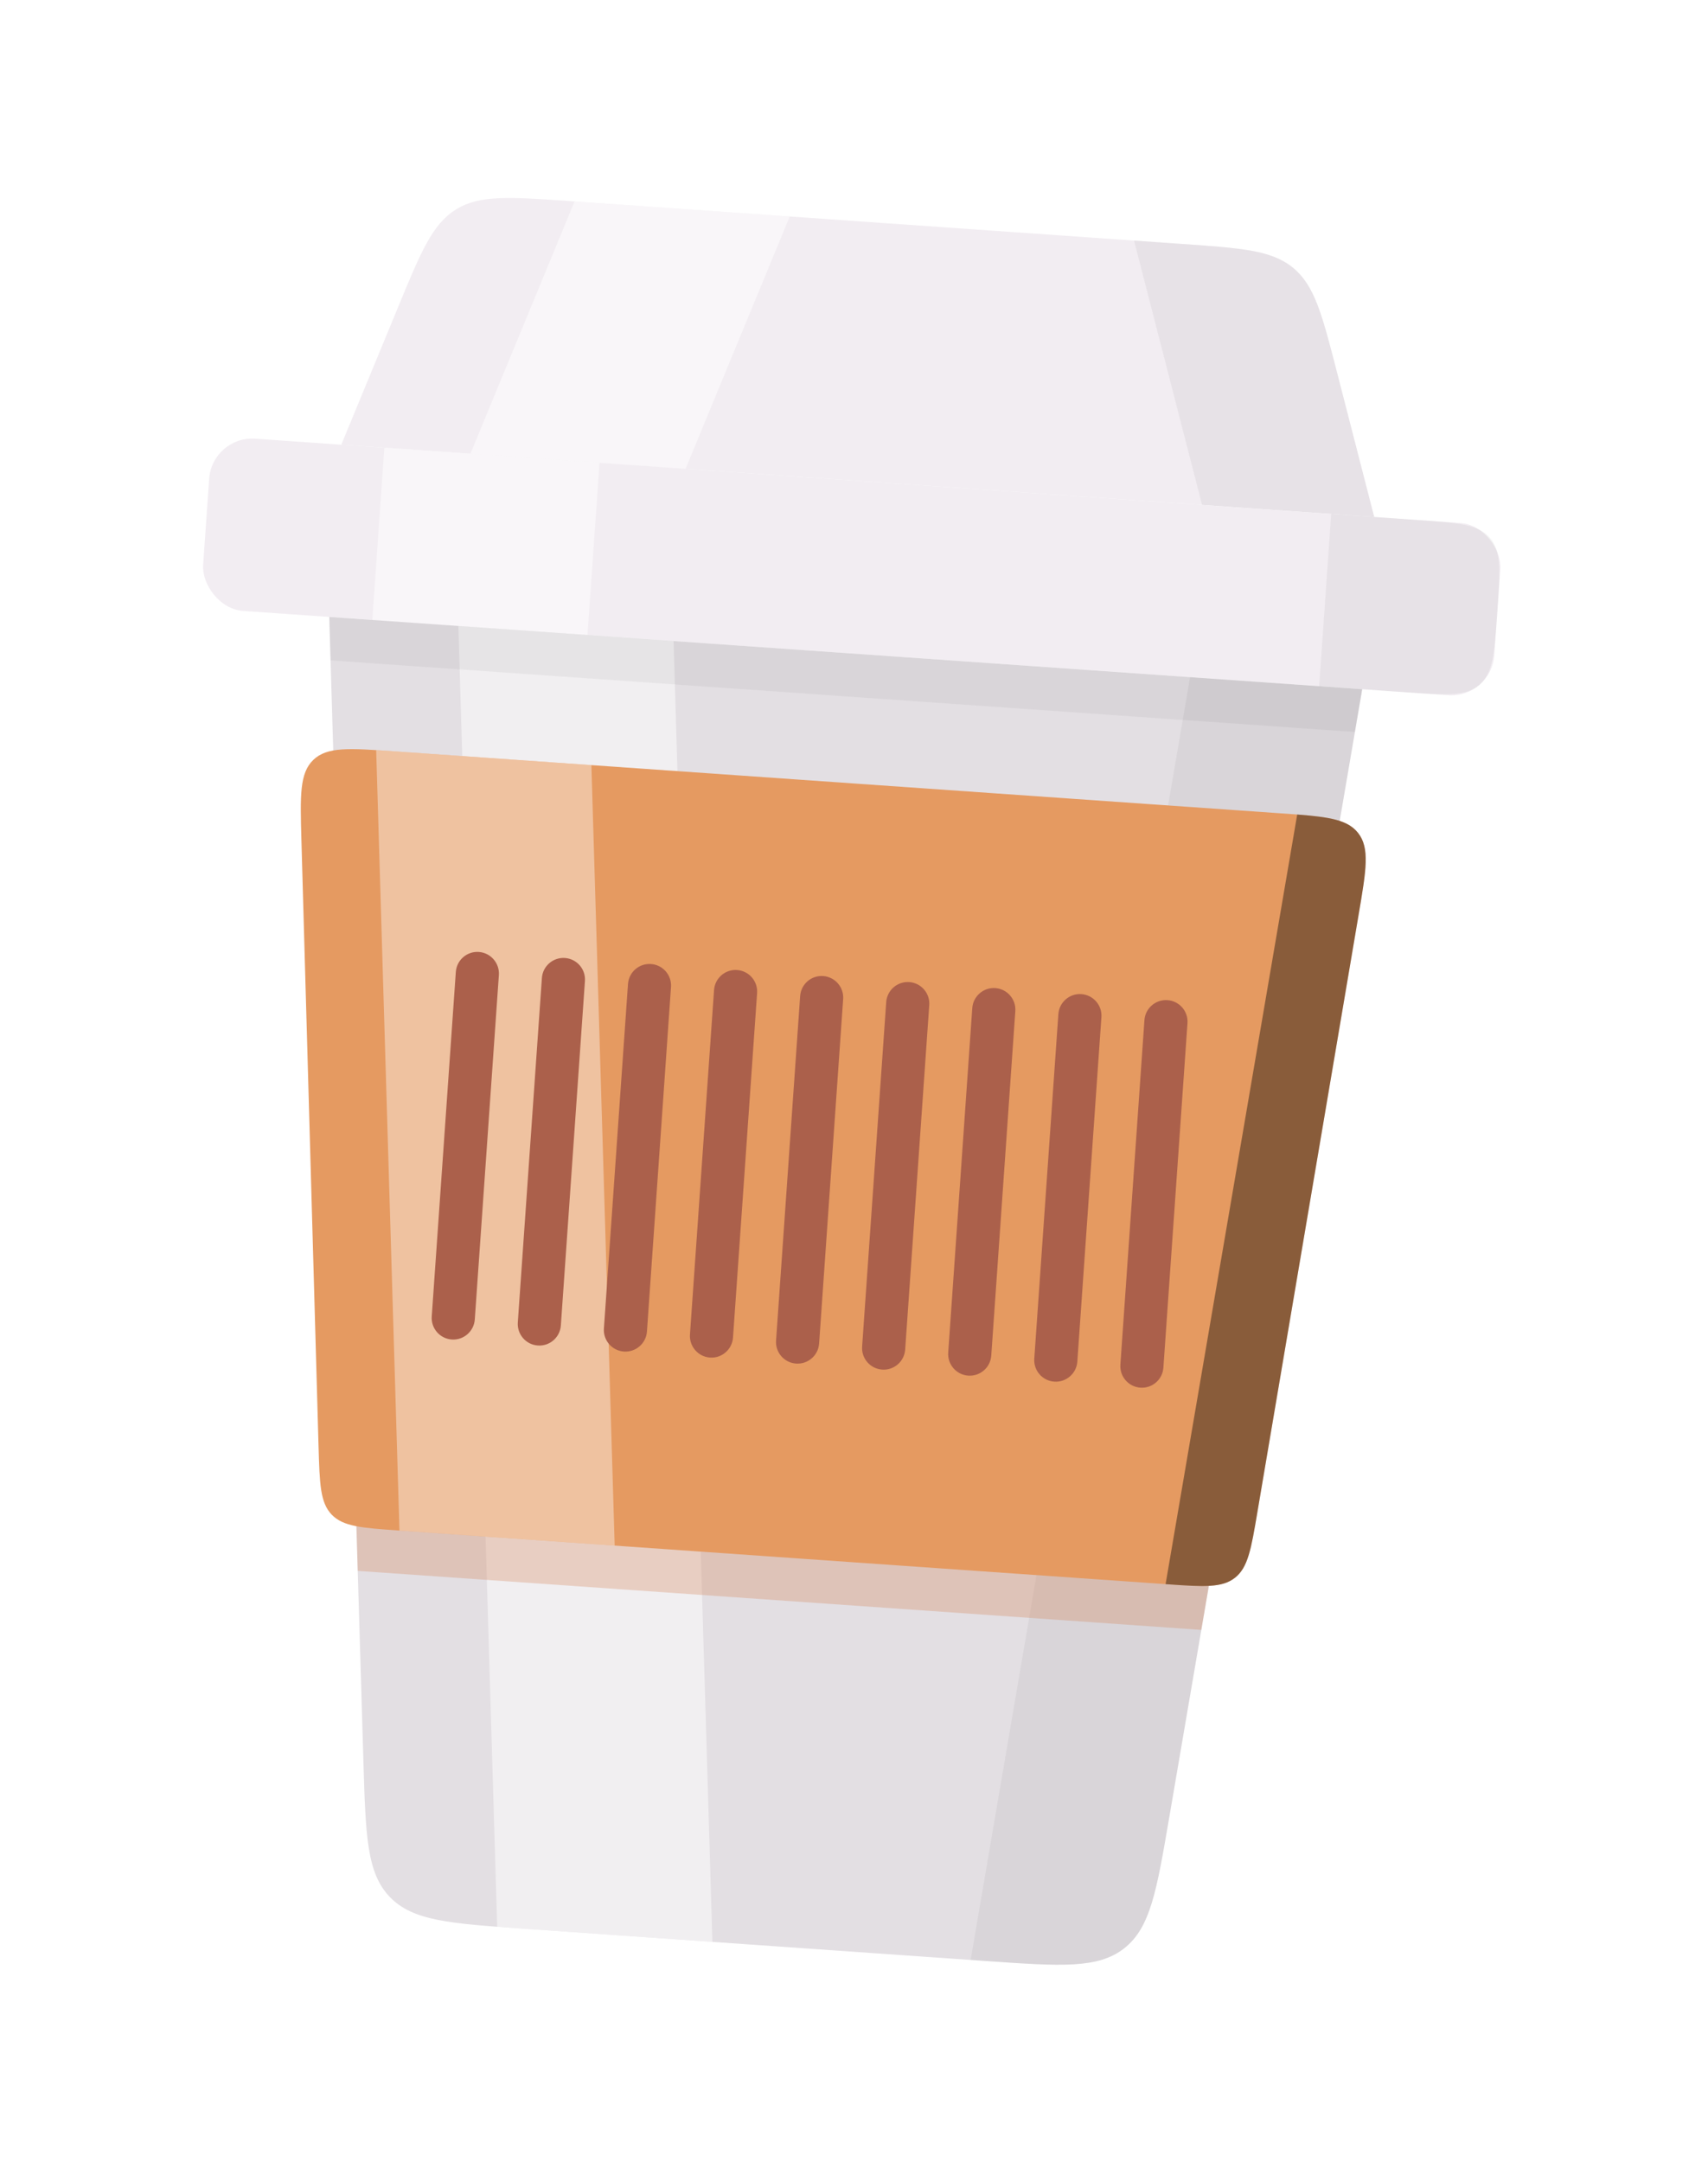 <svg width="49" height="62" viewBox="0 0 49 62" fill="none" xmlns="http://www.w3.org/2000/svg">
<g filter="url(#filter0_d_37_216)">
<path d="M11.417 3.864C12.074 2.272 12.403 1.476 13.082 1.055C13.761 0.634 14.62 0.694 16.339 0.815L33.914 2.044C35.632 2.164 36.491 2.224 37.105 2.735C37.719 3.246 37.934 4.08 38.363 5.748L39.425 9.873L9.791 7.801L11.417 3.864Z" fill="#F2EDF2"/>
<path opacity="0.5" d="M16.483 0.825L22.657 1.256L19.669 8.492L13.495 8.06L16.483 0.825Z" fill="white"/>
<path opacity="0.06" d="M34.486 9.528L39.425 9.874L38.363 5.748C37.934 4.08 37.719 3.246 37.105 2.735C36.491 2.224 35.632 2.164 33.913 2.044L32.534 1.947L34.486 9.528Z" fill="#373435"/>
<rect x="6.087" y="7.542" width="37.132" height="4.951" rx="1.238" transform="rotate(4 6.087 7.542)" fill="#F2EDF2"/>
<path opacity="0.5" d="M11.026 7.888L17.2 8.319L16.854 13.258L10.681 12.826L11.026 7.888Z" fill="white"/>
<path opacity="0.06" d="M38.19 9.787L40.66 9.96C41.824 10.041 42.406 10.082 42.742 10.469C42.742 10.469 42.742 10.469 42.742 10.469C43.078 10.856 43.038 11.438 42.956 12.602C42.875 13.766 42.834 14.348 42.447 14.684C42.447 14.684 42.447 14.684 42.447 14.684C42.06 15.021 41.478 14.98 40.314 14.899L37.845 14.726L38.19 9.787Z" fill="#373435"/>
<path d="M9.446 12.74L39.08 14.812L33.541 47.179C33.182 49.278 33.002 50.327 32.252 50.916C31.502 51.505 30.44 51.431 28.315 51.283L15.03 50.354C12.905 50.205 11.843 50.131 11.182 49.443C10.521 48.755 10.49 47.691 10.426 45.562L9.446 12.74Z" fill="#E3DFE3"/>
<path opacity="0.5" d="M13.15 12.999L19.324 13.431L20.438 50.732L14.264 50.3L13.15 12.999Z" fill="white"/>
<path opacity="0.06" d="M39.08 14.812L34.141 14.467L27.846 51.25L28.315 51.283C30.44 51.431 31.502 51.505 32.252 50.916C33.002 50.327 33.182 49.278 33.541 47.179L39.08 14.812Z" fill="#373435"/>
<path opacity="0.06" fill-rule="evenodd" clip-rule="evenodd" d="M39.08 14.812L9.446 12.74L9.483 13.984L38.87 16.038L39.08 14.812Z" fill="#373435"/>
<path fill-rule="evenodd" clip-rule="evenodd" d="M10.263 40.094L10.189 37.608L34.883 39.334L34.464 41.786L10.263 40.094Z" fill="#D27F55" fill-opacity="0.3"/>
<path fill-rule="evenodd" clip-rule="evenodd" d="M33.458 40.475C34.521 40.55 35.053 40.587 35.428 40.292C35.804 39.997 35.893 39.471 36.071 38.42L38.981 21.253C39.195 19.994 39.301 19.365 38.962 18.934C38.623 18.503 37.986 18.458 36.713 18.369L11.294 16.592C10.021 16.503 9.384 16.458 8.989 16.838C8.593 17.218 8.611 17.856 8.647 19.131L9.139 36.536C9.17 37.602 9.185 38.135 9.515 38.48C9.846 38.824 10.378 38.862 11.441 38.936L33.458 40.475Z" fill="#E59A61"/>
<g opacity="0.4">
<path fill-rule="evenodd" clip-rule="evenodd" d="M10.792 16.557L16.966 16.988L17.634 39.369L11.46 38.937L10.792 16.557Z" fill="white" style="mix-blend-mode:soft-light"/>
</g>
<path style="mix-blend-mode:soft-light" fill-rule="evenodd" clip-rule="evenodd" d="M33.54 40.481L33.439 40.474L37.215 18.405C38.16 18.479 38.671 18.564 38.962 18.934C39.301 19.365 39.195 19.994 38.981 21.253L36.071 38.42C35.893 39.471 35.804 39.997 35.429 40.292C35.063 40.579 34.549 40.551 33.54 40.481Z" fill="black" fill-opacity="0.4"/>
<path fill-rule="evenodd" clip-rule="evenodd" d="M20.485 23.438C20.509 23.097 20.805 22.84 21.146 22.864C21.487 22.888 21.744 23.184 21.72 23.525L21.029 33.403C21.005 33.743 20.71 34.001 20.369 33.977C20.028 33.953 19.771 33.657 19.794 33.316L20.485 23.438ZM15.546 23.093C15.57 22.752 15.866 22.495 16.207 22.519C16.548 22.543 16.805 22.838 16.781 23.179L16.09 33.057C16.066 33.398 15.771 33.655 15.43 33.631C15.089 33.608 14.832 33.312 14.855 32.971L15.546 23.093ZM13.077 22.92C13.101 22.579 13.396 22.322 13.737 22.346C14.078 22.37 14.335 22.666 14.312 23.007L13.621 32.885C13.597 33.225 13.301 33.483 12.96 33.459C12.619 33.435 12.362 33.139 12.386 32.798L13.077 22.92ZM18.676 22.692C18.335 22.668 18.04 22.925 18.016 23.266L17.325 33.144C17.301 33.484 17.558 33.78 17.899 33.804C18.24 33.828 18.536 33.571 18.56 33.23L19.25 23.352C19.274 23.011 19.017 22.715 18.676 22.692ZM23.615 23.037C23.274 23.013 22.978 23.27 22.955 23.611L22.264 33.489C22.24 33.83 22.497 34.126 22.838 34.149C23.179 34.173 23.475 33.916 23.499 33.575L24.189 23.697C24.213 23.357 23.956 23.061 23.615 23.037ZM25.424 23.784C25.448 23.443 25.744 23.186 26.085 23.21C26.425 23.233 26.683 23.529 26.659 23.87L25.968 33.748C25.944 34.089 25.648 34.346 25.308 34.322C24.966 34.298 24.709 34.002 24.733 33.662L25.424 23.784ZM28.554 23.382C28.213 23.358 27.917 23.616 27.893 23.956L27.203 33.834C27.179 34.175 27.436 34.471 27.777 34.495C28.118 34.519 28.414 34.262 28.438 33.921L29.128 24.043C29.152 23.702 28.895 23.406 28.554 23.382ZM30.363 24.129C30.387 23.788 30.683 23.531 31.023 23.555C31.364 23.579 31.622 23.875 31.598 24.215L30.907 34.093C30.883 34.434 30.587 34.691 30.246 34.667C29.905 34.644 29.648 34.348 29.672 34.007L30.363 24.129ZM33.493 23.728C33.152 23.704 32.856 23.961 32.832 24.302L32.142 34.18C32.118 34.521 32.375 34.816 32.716 34.84C33.057 34.864 33.352 34.607 33.376 34.266L34.067 24.388C34.091 24.047 33.834 23.751 33.493 23.728Z" fill="#AB604B" style="mix-blend-mode:darken"/>
</g>
<defs>
<filter id="filter0_d_37_216" x="-1.799" y="0.134" width="50.397" height="61.881" filterUnits="userSpaceOnUse" color-interpolation-filters="sRGB">
<feFlood flood-opacity="0" result="BackgroundImageFix"/>
<feColorMatrix in="SourceAlpha" type="matrix" values="0 0 0 0 0 0 0 0 0 0 0 0 0 0 0 0 0 0 127 0" result="hardAlpha"/>
<feOffset dy="4.951"/>
<feGaussianBlur stdDeviation="2.475"/>
<feColorMatrix type="matrix" values="0 0 0 0 0 0 0 0 0 0 0 0 0 0 0 0 0 0 0.12 0"/>
<feBlend mode="darken" in2="BackgroundImageFix" result="effect1_dropShadow_37_216"/>
<feBlend mode="normal" in="SourceGraphic" in2="effect1_dropShadow_37_216" result="shape"/>
</filter>
</defs>
</svg>
